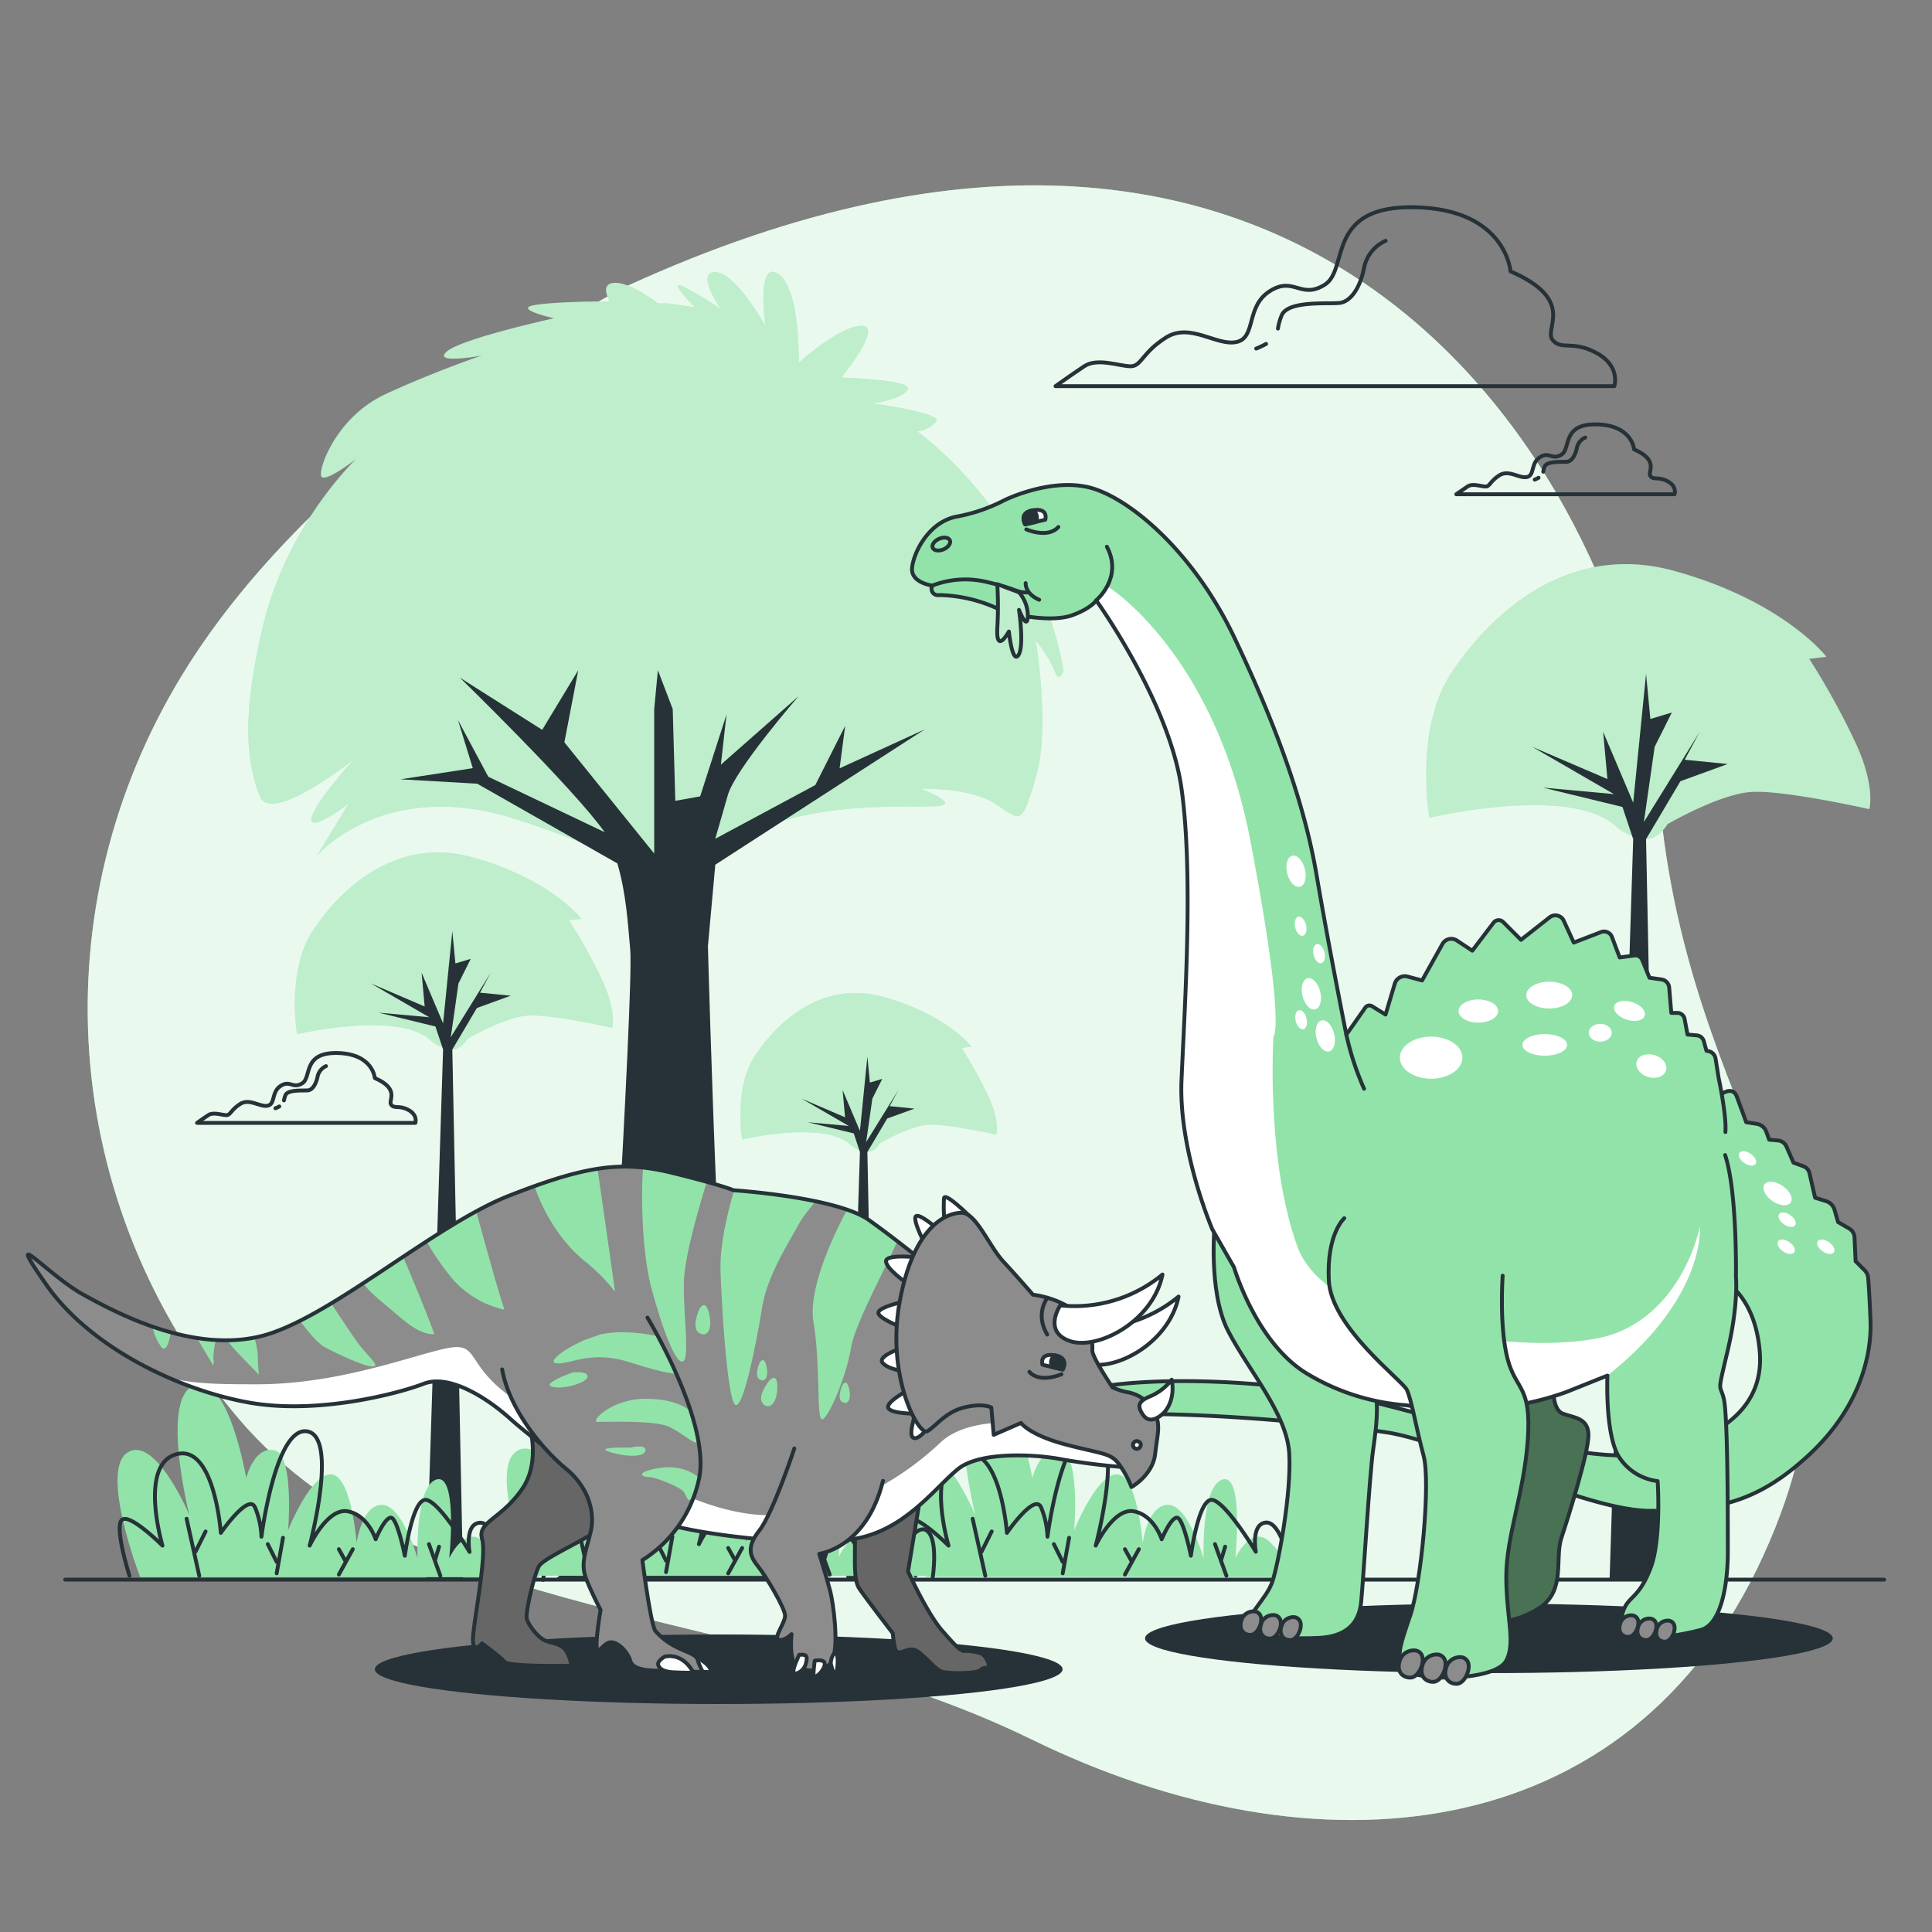 <svg xmlns="http://www.w3.org/2000/svg" xmlns:xlink="http://www.w3.org/1999/xlink" viewBox="0 0 500 500"><rect x="0" y="0" width="500" height="500" fill="#808080" stroke="none"/><defs><clipPath id="freepik--clip-path--inject-3"><path d="M402,358.85s-.35,5.94,2.45,7,6.64,1.05,6.64,5.59-5.25,21.32-7,26.56,1.05,13.29-5.25,17.83-15.72,5.24-18.87,2.1,4.2-7.34,4.89-11.89,6.3-23.76,6.3-26.21-6.3-3.49-14-11.53-8-12.59-8-12.59Z" style="fill:#92E3A9;stroke:#263238;stroke-linecap:round;stroke-linejoin:round"></path></clipPath><clipPath id="freepik--clip-path-2--inject-3"><path d="M446.46,298.93c3.15,9.46,2.8,31.51,2.8,31.51s.7,7-2.1,18.91-2.1,8.4-1.05,12.6,1.05,30.81,1.05,39.56-1.75,18.91-7,20.31-14,2.8-17.51,1.4-3.5-4.55-2.1-7.35,3.85-2.8,6.65-10.15S429,383.31,429,383.31a13.85,13.85,0,0,1-9.8-5.95C415.3,371.75,416,356,416,356l-10.5,4.2c-21,7.7-41.32,3.5-41.32,3.5a58,58,0,0,1-26.25-8.4C325,347.25,319.37,328,319.37,328l-5.6-9.8s-8.75-20.31-8-38.51,3.15-53.22,0-75.63-22.06-48.66-22.06-48.66-1.4,2.1-6.3,3.85-14.71.35-20-2.1A38,38,0,0,0,243.05,154a1.65,1.65,0,0,1-1.75-2.45s-5.61-.7-5.26-4.56,4.21-11.9,11.56-13.3a43.34,43.34,0,0,0,12.25-4.2s11.2-5.6,21.36-3.5,27.31,16.1,38.16,38.86,18.21,43.06,21.36,61.62,7.7,41.31,7.7,41.31l4.9-7a1.3,1.3,0,0,1,1.75-.37l3.5,2.16,2.39-8a2.7,2.7,0,0,1,3.32-1.83l3.75,1,5.27-9.44a2.61,2.61,0,0,1,3.72-.9l4,2.64,5.52-7.27a1.64,1.64,0,0,1,2.46-.16l4.62,4.62,7.42-5.83a2.39,2.39,0,0,1,3.65.89l2.59,5.65,7.06-2.72a2.18,2.18,0,0,1,2.82,1.26l2,5.31,3.82-.51a1.86,1.86,0,0,1,2,1.14l1.9,4.62,3.09.44a2.3,2.3,0,0,1,2,2.08l.55,6.58h1.59a1.88,1.88,0,0,1,1.84,1.53l.77,4.07,2.42.22a2.05,2.05,0,0,1,1.8,1.51l.68,2.47.43.08a2.33,2.33,0,0,1,1.93,1.95l.79,5s2.1,9.8,1.75,14" style="fill:#92E3A9;stroke:#263238;stroke-linecap:round;stroke-linejoin:round"></path></clipPath><clipPath id="freepik--clip-path-3--inject-3"><path d="M258.1,151.19a97,97,0,0,1,0,11.37c-.35,7,3,.88,3,.88s.87,8.4,2.45,6.13.17-11.73.17-11.73,2.1,5.43,2.28,1.75a9.41,9.41,0,0,0-2.28-6.3Z" style="fill:#92E3A9;stroke:#263238;stroke-linecap:round;stroke-linejoin:round"></path></clipPath><clipPath id="freepik--clip-path-4--inject-3"><path d="M292.46,379.81a169.29,169.29,0,0,1-17.5-2.1c-7-1.4-21.36-2.1-27,2.45s-12.61,14.35-24.16,17.51-38.86,0-49.71-2.81-35.37-21.7-42-27.65-16.1-11.56-22.4-9.11S82.4,366.16,64.54,363s-41-14-52.51-30.46,0-2.8,9.45,2.46,28.36,15.05,45.86,10.85,44.82-28.71,64.42-36.41,29.06-9.11,42-5.95,16.1,4.55,16.1,4.55,26.61,1.75,35,7.7,18.91,14.7,18.91,14.7,2.1,9.46,16.45,21,14.36,12.6,21,16.11S292.09,374.77,292.46,379.81Z" style="fill:#8c8c8c;stroke:#263238;stroke-linecap:round;stroke-linejoin:round"></path></clipPath><clipPath id="freepik--clip-path-5--inject-3"><path d="M167.56,341s16.28,26.79,13.39,41.49a32.84,32.84,0,0,1-14.7,21.27s2.17,17,3.41,18.38c4.87,5.44,10.12,5.05,10.9,7.41a14.41,14.41,0,0,0,1.36,3.2s-6.48-.37-11.21-.37-7.09-.78-7.61-2.62-2.63-4.47-4.73-4.73-3.68,3.68-3.94,1.31,1-9.71,1-9.71-2.1-3.94-3.67-7.88-.27-6.83,1.05-12.08-.53-11.81-6.31-16.54-14.7-15.23-16.54-25.73" style="fill:#8c8c8c;stroke:#263238;stroke-linecap:round;stroke-linejoin:round"></path></clipPath></defs><g id="freepik--background-simple--inject-3"><path d="M162.3,74s-75.76,38.6-113.55,98.09-34.81,136,11.12,192.79,133.69,49.34,207.18,85.31,154.57,28.58,189.32-47.66-17.65-104.71-26.66-192.93S341.18-7.77,162.3,74Z" style="fill:#92E3A9"></path><path d="M162.3,74s-75.76,38.6-113.55,98.09-34.81,136,11.12,192.79,133.69,49.34,207.18,85.31,154.57,28.58,189.32-47.66-17.65-104.71-26.66-192.93S341.18-7.77,162.3,74Z" style="fill:#fff;opacity:0.8"></path></g><g id="freepik--Clouds--inject-3"><path d="M413.21,91.37c-6.29-3.43-9.14-.57-11.43-3.43s6.29-10.29-10.86-17.72c0,0-1.14-16-24.58-16.58s-17.15,16-23.44,20-8-2.29-14.29,1.71-3.43,12-8.58,13.15-12-5.14-18.29-1.14-6.29,7.43-9.15,7.43-8.57-2.29-12,0-7.43,5.15-7.43,5.15H417.79S419.5,94.8,413.21,91.37Z" style="fill:none;stroke:#263238;stroke-linecap:round;stroke-linejoin:round"></path><path d="M327.66,89a21,21,0,0,1-2.56,1.21" style="fill:none;stroke:#263238;stroke-linecap:round;stroke-linejoin:round"></path><path d="M358.6,62.32a9.76,9.76,0,0,0-5.59,7c-1,5.23-3.48,8.72-6.28,9.07s-13.25-.7-15,3.14a15.09,15.09,0,0,0-1,3.5" style="fill:none;stroke:#263238;stroke-linecap:round;stroke-linejoin:round"></path><path d="M431.61,124.57c-2.46-1.34-3.58-.23-4.47-1.34s2.46-4-4.24-6.93c0,0-.45-6.25-9.61-6.47s-6.7,6.25-9.16,7.81-3.12-.89-5.58.67-1.34,4.69-3.35,5.14-4.69-2-7.15-.45-2.45,2.91-3.57,2.91-3.35-.9-4.69,0-2.91,2-2.91,2h56.51S434.06,125.91,431.61,124.57Z" style="fill:none;stroke:#263238;stroke-linecap:round;stroke-linejoin:round"></path><path d="M398.18,123.65a8,8,0,0,1-1,.47" style="fill:none;stroke:#263238;stroke-linecap:round;stroke-linejoin:round"></path><path d="M410.27,113.22a3.79,3.79,0,0,0-2.18,2.72c-.41,2-1.37,3.41-2.46,3.55s-5.18-.28-5.86,1.22a6.11,6.11,0,0,0-.38,1.37" style="fill:none;stroke:#263238;stroke-linecap:round;stroke-linejoin:round"></path><path d="M105.71,287.26c-2.46-1.34-3.57-.22-4.47-1.34s2.46-4-4.24-6.92c0,0-.45-6.25-9.6-6.48s-6.7,6.26-9.16,7.82-3.13-.89-5.59.67-1.34,4.69-3.35,5.14-4.69-2-7.14-.45-2.46,2.9-3.58,2.9-3.35-.89-4.69,0-2.9,2-2.9,2H107.5S108.17,288.6,105.71,287.26Z" style="fill:none;stroke:#263238;stroke-linecap:round;stroke-linejoin:round"></path><path d="M72.28,286.35a7.8,7.8,0,0,1-1,.47" style="fill:none;stroke:#263238;stroke-linecap:round;stroke-linejoin:round"></path><path d="M84.37,275.91a3.81,3.81,0,0,0-2.18,2.73c-.41,2-1.36,3.41-2.45,3.54s-5.18-.27-5.86,1.23a6.2,6.2,0,0,0-.39,1.37" style="fill:none;stroke:#263238;stroke-linecap:round;stroke-linejoin:round"></path></g><g id="freepik--Trees--inject-3"><path d="M227.69,295.89s7.7-4.49,12.51-4.81,17.64,2.56,17.64,2.56,1-3.2-1.92-9.62a110.68,110.68,0,0,0-7.06-12.83l2.57-.32S245,262.53,228.65,258s-27.91,7.06-33.36,15.4-3.21,21.5-3.21,21.5,21.81-5.14,28.23,1.6a8.86,8.86,0,0,0,4.17,1.61C226.4,298.14,227.69,295.89,227.69,295.89Z" style="fill:#92E3A9"></path><path d="M227.69,295.89s7.7-4.49,12.51-4.81,17.64,2.56,17.64,2.56,1-3.2-1.92-9.62a110.68,110.68,0,0,0-7.06-12.83l2.57-.32S245,262.53,228.65,258s-27.91,7.06-33.36,15.4-3.21,21.5-3.21,21.5,21.81-5.14,28.23,1.6a8.86,8.86,0,0,0,4.17,1.61C226.4,298.14,227.69,295.89,227.69,295.89Z" style="fill:#fff;opacity:0.4"></path><polygon points="207.48 284.34 219.67 291.4 209.08 290.44 220.95 293.32 222.55 298.14 219.03 408.81 226.72 408.81 224.48 298.14 229.61 289.47 236.67 286.91 230.25 286.27 232.5 282.1 224.16 295.57 225.76 284.34 228.33 279.21 225.12 280.17 224.48 273.43 222.55 292.68 218.06 282.1 218.7 289.15 207.48 284.34" style="fill:#263238"></polygon><path d="M431.55,213.28s13.34-7.77,21.67-8.33,30.55,4.45,30.55,4.45,1.67-5.56-3.33-16.67a192.19,192.19,0,0,0-12.22-22.22l4.44-.55s-11.11-14.44-39.44-22.22S384.89,160,375.45,174.4s-5.55,37.22-5.55,37.22,37.77-8.89,48.88,2.78c0,0,3.89,2.77,7.22,2.77S431.55,213.28,431.55,213.28Z" style="fill:#92E3A9"></path><path d="M431.55,213.28s13.34-7.77,21.67-8.33,30.55,4.45,30.55,4.45,1.67-5.56-3.33-16.67a192.19,192.19,0,0,0-12.22-22.22l4.44-.55s-11.11-14.44-39.44-22.22S384.89,160,375.45,174.4s-5.55,37.22-5.55,37.22,37.77-8.89,48.88,2.78c0,0,3.89,2.77,7.22,2.77S431.55,213.28,431.55,213.28Z" style="fill:#fff;opacity:0.4"></path><polygon points="396.56 193.29 417.67 205.51 399.34 203.84 419.89 208.84 422.67 217.17 416.56 408.81 429.89 408.81 426 217.17 434.89 202.18 447.11 197.73 436 196.62 439.89 189.4 425.44 212.73 428.22 193.29 432.67 184.4 427.11 186.07 426 174.4 422.67 207.73 414.89 189.4 416 201.62 396.56 193.29" style="fill:#263238"></polygon><path d="M121,268.83s9.54-5.57,15.51-6S158.42,266,158.42,266s1.19-4-2.39-11.93a137.47,137.47,0,0,0-8.75-15.9l3.19-.4s-8-10.34-28.24-15.91S87.63,230.65,80.87,241s-4,26.65-4,26.65,27.05-6.37,35,2c0,0,2.78,2,5.17,2S121,268.83,121,268.83Z" style="fill:#92E3A9"></path><path d="M121,268.83s9.54-5.57,15.51-6S158.42,266,158.42,266s1.19-4-2.39-11.93a137.47,137.47,0,0,0-8.75-15.9l3.19-.4s-8-10.34-28.24-15.91S87.63,230.65,80.87,241s-4,26.65-4,26.65,27.05-6.37,35,2c0,0,2.78,2,5.17,2S121,268.83,121,268.83Z" style="fill:#fff;opacity:0.4"></path><polygon points="95.98 254.51 111.09 263.26 97.97 262.07 112.69 265.65 114.67 271.61 110.3 408.81 119.84 408.81 117.06 271.61 123.42 260.87 132.17 257.69 124.22 256.9 127 251.73 116.66 268.43 118.65 254.51 121.83 248.15 117.86 249.34 117.06 240.99 114.67 264.85 109.11 251.73 109.9 260.48 95.98 254.51" style="fill:#263238"></polygon><path d="M173.14,78.53l6.71,1s-7.67-7.67-2.87-5.27A89.14,89.14,0,0,1,186.56,80s-6.71-9.58-1.44-9.58,12.95,13.9,12.95,13.9-2.4-17.26,3.35-13.43,5.28,23,5.28,23,10.54-9.58,16.29-9.58-5.27,13.42-5.27,13.42,17.74.48,17.26,2.87-9.11,3.84-9.11,3.84,18.69,2.4,16.3,4.79a7.43,7.43,0,0,1-4.8,2.4s30.68,21.57,37.87,61.84c0,0-.95,3.83-2.39,0a29.91,29.91,0,0,0-4.8-7.67s3.84,22.53,0,35.47-3.83,11-10.54,6.71-19.18-3.83-19.18-3.83,9.11,3.35,5.28,4.31-23.49-1.44-42.19,4.32a85.92,85.92,0,0,0-31.16,17.73s-3.83-8.15-37.39-18.69-50.81,9.58-50.81,9.58L90.21,208s-10.07,7.67-9.59,3.84,11-15.34,11-15.34S70.08,213.71,67.2,206s-5.27-18.69,1-44.58,24-42.66,24-42.66-8.63,6.71-9.11,4.31S87.33,107.78,99.8,102,124.72,92,124.72,92s-12.94,2.39-9.1-1,27.8-8.63,27.8-8.63S132.87,80,138.15,79s19.65-1,19.65-1-2.88-4.79,1.44-4.79,11,5.27,11,5.27Z" style="fill:#92E3A9"></path><path d="M173.14,78.53l6.71,1s-7.67-7.67-2.87-5.27A89.14,89.14,0,0,1,186.56,80s-6.71-9.58-1.44-9.58,12.95,13.9,12.95,13.9-2.4-17.26,3.35-13.43,5.28,23,5.28,23,10.54-9.58,16.29-9.58-5.27,13.42-5.27,13.42,17.74.48,17.26,2.87-9.11,3.84-9.11,3.84,18.69,2.4,16.3,4.79a7.43,7.43,0,0,1-4.8,2.4s30.68,21.57,37.87,61.84c0,0-.95,3.83-2.39,0a29.91,29.91,0,0,0-4.8-7.67s3.84,22.53,0,35.47-3.83,11-10.54,6.71-19.18-3.83-19.18-3.83,9.11,3.35,5.28,4.31-23.49-1.44-42.19,4.32a85.92,85.92,0,0,0-31.16,17.73s-3.83-8.15-37.39-18.69-50.81,9.58-50.81,9.58L90.21,208s-10.07,7.67-9.59,3.84,11-15.34,11-15.34S70.08,213.71,67.2,206s-5.27-18.69,1-44.58,24-42.66,24-42.66-8.63,6.71-9.11,4.31S87.33,107.78,99.8,102,124.72,92,124.72,92s-12.94,2.39-9.1-1,27.8-8.63,27.8-8.63S132.87,80,138.15,79s19.65-1,19.65-1-2.88-4.79,1.44-4.79,11,5.27,11,5.27Z" style="fill:#fff;opacity:0.4"></path><path d="M183.21,244.87l1.91-21.09,54.17-35-22,10.06,1.44-11L211,203.17l-25.89,13.9s1.34-4.62,3.26-11.33,18.32-25.58,18.32-25.58L186.56,197.9l1.46-13L181.2,206.1l-6.43,1.15-.67-23.74-3.84-10.06-.95,10.06V220.9l-23.25-28.79,3.59-18.66-9.33,15.43L119,175.37s29.34,28.54,37.49,40l-30.12-14.35-7.85-14.68,3.84,12.46-18.7,2.88,19.84,1.14,36.27,20.63c2.3,7.79,2.73,15.64,3.33,22.33,1,10.55-7.45,146.69-7.45,146.69s-1.44,7.67-12,16.29h57s-4.32-8.15-9.11-19.17S183.21,244.87,183.21,244.87Z" style="fill:#263238"></path></g><g id="freepik--Plants--inject-3"><path d="M139.42,408.17a22.64,22.64,0,0,0-1.81-8.86c-2.63-6.9-7.23,6.89-7.23,6.89s0-1.64-4.92-6.89-9.2,3.94-9.2,3.94,2.3-22-3.28-20.36-4.93,20.36-4.93,20.36-3.94-13.8-9.19-13.8-6.57,9.86-6.57,9.86S91,381.9,85.72,381.57,74.56,396,74.56,396s1.64-19.7-3.61-20.69-7.23,7.23-7.23,7.23-4.6-27.26-13.46-24S49,392.08,49,392.08s-8.87-21-16.1-16.09c-6.56,4.48,1.79,27.95,3.37,32.18Z" style="fill:#92E3A9"></path><path d="M33.51,407.83s-3.94-12.48-2-14.45S42.05,400,42.05,400s-6.24-21,3.61-23.65,11.49,20.36,11.49,20.36,7.23-10.5,8.87-6.56a21.85,21.85,0,0,1,1.64,7.55s3.61-28.57,11.82-27.26.66,29.56.66,29.56,4.6-9.85,9.85-8.87,7.23,7.23,7.23,7.23,2.29-5.59,3.94-5.59,3.61,9.85,3.61,9.85,2-15.1,5.58-14.44,11.17,13.46,11.17,13.46-1.32-7.22,2.62-7.55,6.24,11.16,6.24,11.16,5.26-10.83,8.54-8.86,1.64,12.47,1.64,12.47" style="fill:none;stroke:#263238;stroke-linecap:round;stroke-linejoin:round"></path><line x1="51.57" y1="407.83" x2="48.29" y2="393.05" style="fill:none;stroke:#263238;stroke-linecap:round;stroke-linejoin:round"></line><line x1="71.6" y1="407.17" x2="73.24" y2="397.98" style="fill:none;stroke:#263238;stroke-linecap:round;stroke-linejoin:round"></line><line x1="113.96" y1="407.83" x2="111.01" y2="399.62" style="fill:none;stroke:#263238;stroke-linecap:round;stroke-linejoin:round"></line><line x1="87.69" y1="407.5" x2="91.31" y2="400.93" style="fill:none;stroke:#263238;stroke-linecap:round;stroke-linejoin:round"></line><line x1="50.59" y1="401.59" x2="53.21" y2="396.34" style="fill:none;stroke:#263238;stroke-linecap:round;stroke-linejoin:round"></line><line x1="71.6" y1="404.22" x2="69.3" y2="399.62" style="fill:none;stroke:#263238;stroke-linecap:round;stroke-linejoin:round"></line><line x1="89.34" y1="403.89" x2="87.69" y2="400.93" style="fill:none;stroke:#263238;stroke-linecap:round;stroke-linejoin:round"></line><line x1="112.65" y1="403.56" x2="113.63" y2="400.28" style="fill:none;stroke:#263238;stroke-linecap:round;stroke-linejoin:round"></line><path d="M342.85,408.17a22.64,22.64,0,0,0-1.81-8.86c-2.63-6.9-7.23,6.89-7.23,6.89s0-1.64-4.92-6.89-9.2,3.94-9.2,3.94,2.3-22-3.28-20.36-4.93,20.36-4.93,20.36-3.94-13.8-9.19-13.8-6.57,9.86-6.57,9.86-1.31-17.41-6.56-17.74S278,396,278,396s1.64-19.7-3.61-20.69-7.23,7.23-7.23,7.23-4.59-27.26-13.46-24-1.31,33.49-1.31,33.49-8.87-21-16.09-16.09c-6.57,4.48,1.79,27.95,3.36,32.18Z" style="fill:#92E3A9"></path><path d="M236.94,407.83s-3.94-12.48-2-14.45S245.48,400,245.48,400s-6.24-21,3.61-23.65,11.5,20.36,11.5,20.36,7.22-10.5,8.86-6.56a21.85,21.85,0,0,1,1.64,7.55s3.62-28.57,11.83-27.26.65,29.56.65,29.56,4.6-9.85,9.85-8.87,7.23,7.23,7.23,7.23,2.3-5.59,3.94-5.59,3.61,9.85,3.61,9.85,2-15.1,5.58-14.44S325,401.59,325,401.59s-1.32-7.22,2.62-7.55,6.24,11.16,6.24,11.16,5.26-10.83,8.54-8.86S344,408.81,344,408.81" style="fill:none;stroke:#263238;stroke-linecap:round;stroke-linejoin:round"></path><line x1="255" y1="407.83" x2="251.72" y2="393.05" style="fill:none;stroke:#263238;stroke-linecap:round;stroke-linejoin:round"></line><line x1="275.03" y1="407.17" x2="276.68" y2="397.98" style="fill:none;stroke:#263238;stroke-linecap:round;stroke-linejoin:round"></line><line x1="317.4" y1="407.83" x2="314.44" y2="399.62" style="fill:none;stroke:#263238;stroke-linecap:round;stroke-linejoin:round"></line><line x1="291.13" y1="407.5" x2="294.74" y2="400.93" style="fill:none;stroke:#263238;stroke-linecap:round;stroke-linejoin:round"></line><line x1="254.02" y1="401.59" x2="256.65" y2="396.34" style="fill:none;stroke:#263238;stroke-linecap:round;stroke-linejoin:round"></line><line x1="275.03" y1="404.22" x2="272.74" y2="399.62" style="fill:none;stroke:#263238;stroke-linecap:round;stroke-linejoin:round"></line><line x1="292.77" y1="403.89" x2="291.13" y2="400.93" style="fill:none;stroke:#263238;stroke-linecap:round;stroke-linejoin:round"></line><line x1="316.08" y1="403.56" x2="317.07" y2="400.28" style="fill:none;stroke:#263238;stroke-linecap:round;stroke-linejoin:round"></line><path d="M240.18,407.86a22.48,22.48,0,0,0-1.81-8.86c-2.62-6.9-7.22,6.89-7.22,6.89s0-1.64-4.93-6.89-9.19,3.94-9.19,3.94,2.3-22-3.28-20.36-4.93,20.36-4.93,20.36-3.94-13.79-9.19-13.79-6.57,9.85-6.57,9.85-1.32-17.41-6.57-17.73-11.16,14.44-11.16,14.44S177,376,171.71,375s-7.22,7.22-7.22,7.22-4.6-27.25-13.46-24-1.32,33.49-1.32,33.49-8.86-21-16.09-16.09c-6.56,4.48,1.79,27.95,3.37,32.18Z" style="fill:#92E3A9"></path><path d="M134.28,407.52s-3.94-12.48-2-14.45,10.51,6.57,10.51,6.57-6.24-21,3.61-23.64,11.49,20.36,11.49,20.36,7.23-10.51,8.87-6.57a21.85,21.85,0,0,1,1.64,7.55s3.61-28.57,11.82-27.25.66,29.55.66,29.55,4.6-9.85,9.85-8.87S198,398,198,398s2.3-5.58,3.94-5.58,3.62,9.85,3.62,9.85,2-15.11,5.58-14.45,11.16,13.46,11.16,13.46-1.31-7.22,2.63-7.55,6.24,11.16,6.24,11.16,5.25-10.83,8.54-8.86,1.64,12.48,1.64,12.48" style="fill:none;stroke:#263238;stroke-linecap:round;stroke-linejoin:round"></path><line x1="152.34" y1="407.52" x2="149.06" y2="392.74" style="fill:none;stroke:#263238;stroke-linecap:round;stroke-linejoin:round"></line><line x1="172.37" y1="406.86" x2="174.01" y2="397.67" style="fill:none;stroke:#263238;stroke-linecap:round;stroke-linejoin:round"></line><line x1="214.73" y1="407.52" x2="211.78" y2="399.31" style="fill:none;stroke:#263238;stroke-linecap:round;stroke-linejoin:round"></line><line x1="188.46" y1="407.19" x2="192.07" y2="400.62" style="fill:none;stroke:#263238;stroke-linecap:round;stroke-linejoin:round"></line><line x1="151.35" y1="401.28" x2="153.98" y2="396.03" style="fill:none;stroke:#263238;stroke-linecap:round;stroke-linejoin:round"></line><line x1="172.37" y1="403.91" x2="170.07" y2="399.31" style="fill:none;stroke:#263238;stroke-linecap:round;stroke-linejoin:round"></line><line x1="190.1" y1="403.58" x2="188.46" y2="400.62" style="fill:none;stroke:#263238;stroke-linecap:round;stroke-linejoin:round"></line><line x1="213.42" y1="403.25" x2="214.4" y2="399.97" style="fill:none;stroke:#263238;stroke-linecap:round;stroke-linejoin:round"></line><line x1="16.87" y1="408.81" x2="487.63" y2="408.81" style="fill:none;stroke:#263238;stroke-linecap:round;stroke-linejoin:round"></line></g><g id="freepik--Dinosaur-2--inject-3"><ellipse cx="385.33" cy="424" rx="89" ry="9" style="fill:#263238"></ellipse><path d="M443.88,330.19s10.14,3.15,11.54,19.57S441.79,373.88,425,376.33s-50.33-9.09-72-14-53.47-6.64-72-2.8-35.3,15.38-35.3,18.17,10.49-7,30.41-10.48,66.76,1.05,82.83,3.49S410,391,427.11,391s27.61-2.1,40.89-14.33,16.43-25.87,16.08-34.95c-.23-6-.47-9.41-.6-11a3.18,3.18,0,0,0-.94-2l-2.31-2.31-.28-6.19a2.75,2.75,0,0,0-1.37-2.26l-2.89-1.69-.91-3.16a3.3,3.3,0,0,0-2.21-2.26l-2.82-.87-1.45-6.34a2.52,2.52,0,0,0-1.6-1.82l-2.55-.93-1.82-4.16a2.64,2.64,0,0,0-2.17-1.57l-2.3-.21-.76-2.1a3.13,3.13,0,0,0-2.47-2l-2.71-.42s-1.4-3.85-2.44-6.64-3.85-.7-3.85-.7-8.39,0-14,2.1" style="fill:#92E3A9;stroke:#263238;stroke-linecap:round;stroke-linejoin:round"></path><path d="M402,358.85s-.35,5.94,2.45,7,6.64,1.05,6.64,5.59-5.25,21.32-7,26.56,1.05,13.29-5.25,17.83-15.72,5.24-18.87,2.1,4.2-7.34,4.89-11.89,6.3-23.76,6.3-26.21-6.3-3.49-14-11.53-8-12.59-8-12.59Z" style="fill:#92E3A9"></path><g style="clip-path:url(#freepik--clip-path--inject-3)"><path d="M402,358.85s-.35,5.94,2.45,7,6.64,1.05,6.64,5.59-5.25,21.32-7,26.56,1.05,13.29-5.25,17.83-15.72,5.24-18.87,2.1,4.2-7.34,4.89-11.89,6.3-23.76,6.3-26.21-6.3-3.49-14-11.53-8-12.59-8-12.59Z" style="opacity:0.5"></path></g><path d="M402,358.85s-.35,5.94,2.45,7,6.64,1.05,6.64,5.59-5.25,21.32-7,26.56,1.05,13.29-5.25,17.83-15.72,5.24-18.87,2.1,4.2-7.34,4.89-11.89,6.3-23.76,6.3-26.21-6.3-3.49-14-11.53-8-12.59-8-12.59Z" style="fill:none;stroke:#263238;stroke-linecap:round;stroke-linejoin:round"></path><path d="M314.41,316.18s-1.87,18,3.41,28.24,15.21,21.42,15.83,31.66-2.8,28.56-4.35,33.21-7.14,9-6.2,11.79,12.41,3.11,18.31,2.8,10.24-2.8,10.86-9.31,2.17-32.9,3.1-39.42,2.18-15.83-1.55-19.86-23-19.56-25.14-24.21-1.24-2.17-3.41-6.52S318.13,314,316.89,314,314.41,316.18,314.41,316.18Z" style="fill:#92E3A9;stroke:#263238;stroke-linecap:round;stroke-linejoin:round"></path><path d="M446.46,298.93c3.15,9.46,2.8,31.51,2.8,31.51s.7,7-2.1,18.91-2.1,8.4-1.05,12.6,1.05,30.81,1.05,39.56-1.75,18.91-7,20.31-14,2.8-17.51,1.4-3.5-4.55-2.1-7.35,3.85-2.8,6.65-10.15S429,383.31,429,383.31a13.85,13.85,0,0,1-9.8-5.95C415.3,371.75,416,356,416,356l-10.5,4.2c-21,7.7-41.32,3.5-41.32,3.5a58,58,0,0,1-26.25-8.4C325,347.25,319.37,328,319.37,328l-5.6-9.8s-8.75-20.31-8-38.51,3.15-53.22,0-75.63-22.06-48.66-22.06-48.66-1.4,2.1-6.3,3.85-14.71.35-20-2.1A38,38,0,0,0,243.05,154a1.65,1.65,0,0,1-1.75-2.45s-5.61-.7-5.26-4.56,4.21-11.9,11.56-13.3a43.34,43.34,0,0,0,12.25-4.2s11.2-5.6,21.36-3.5,27.31,16.1,38.16,38.86,18.21,43.06,21.36,61.62,7.7,41.31,7.7,41.31l4.9-7a1.3,1.3,0,0,1,1.75-.37l3.5,2.16,2.39-8a2.7,2.7,0,0,1,3.32-1.83l3.75,1,5.27-9.44a2.61,2.61,0,0,1,3.72-.9l4,2.64,5.52-7.27a1.64,1.64,0,0,1,2.46-.16l4.62,4.62,7.42-5.83a2.39,2.39,0,0,1,3.65.89l2.59,5.65,7.06-2.72a2.18,2.18,0,0,1,2.82,1.26l2,5.31,3.82-.51a1.86,1.86,0,0,1,2,1.14l1.9,4.62,3.09.44a2.3,2.3,0,0,1,2,2.08l.55,6.58h1.59a1.88,1.88,0,0,1,1.84,1.53l.77,4.07,2.42.22a2.05,2.05,0,0,1,1.8,1.51l.68,2.47.43.08a2.33,2.33,0,0,1,1.93,1.95l.79,5s2.1,9.8,1.75,14" style="fill:#92E3A9"></path><g style="clip-path:url(#freepik--clip-path-2--inject-3)"><path d="M418.44,344.92c-17.51,6.94-74.34.33-82.6-22.14s-6.28-54.51-6.28-54.51,3.31-2-5.94-50.55S287,152,287,152l-4.63,4.63v.08a6.61,6.61,0,0,0,1.34-1.29s18.9,26.26,22.06,48.66.7,57.42,0,75.63,8,38.51,8,38.51l5.6,9.8s5.6,19.26,18.56,27.31a58,58,0,0,0,26.25,8.4s20.31,4.2,41.32-3.5L416,356c25.64-20.3,23.91-38.5,23.91-38.5S436,338,418.44,344.92Z" style="fill:#fff"></path></g><path d="M446.46,298.93c3.15,9.46,2.8,31.51,2.8,31.51s.7,7-2.1,18.91-2.1,8.4-1.05,12.6,1.05,30.81,1.05,39.56-1.75,18.91-7,20.31-14,2.8-17.51,1.4-3.5-4.55-2.1-7.35,3.85-2.8,6.65-10.15S429,383.31,429,383.31a13.85,13.85,0,0,1-9.8-5.95C415.3,371.75,416,356,416,356l-10.5,4.2c-21,7.7-41.32,3.5-41.32,3.5a58,58,0,0,1-26.25-8.4C325,347.25,319.37,328,319.37,328l-5.6-9.8s-8.75-20.31-8-38.51,3.15-53.22,0-75.63-22.06-48.66-22.06-48.66-1.4,2.1-6.3,3.85-14.71.35-20-2.1A38,38,0,0,0,243.05,154a1.65,1.65,0,0,1-1.75-2.45s-5.61-.7-5.26-4.56,4.21-11.9,11.56-13.3a43.34,43.34,0,0,0,12.25-4.2s11.2-5.6,21.36-3.5,27.31,16.1,38.16,38.86,18.21,43.06,21.36,61.62,7.7,41.31,7.7,41.31l4.9-7a1.3,1.3,0,0,1,1.75-.37l3.5,2.16,2.39-8a2.7,2.7,0,0,1,3.32-1.83l3.75,1,5.27-9.44a2.61,2.61,0,0,1,3.72-.9l4,2.64,5.52-7.27a1.64,1.64,0,0,1,2.46-.16l4.62,4.62,7.42-5.83a2.39,2.39,0,0,1,3.65.89l2.59,5.65,7.06-2.72a2.18,2.18,0,0,1,2.82,1.26l2,5.31,3.82-.51a1.86,1.86,0,0,1,2,1.14l1.9,4.62,3.09.44a2.3,2.3,0,0,1,2,2.08l.55,6.58h1.59a1.88,1.88,0,0,1,1.84,1.53l.77,4.07,2.42.22a2.05,2.05,0,0,1,1.8,1.51l.68,2.47.43.08a2.33,2.33,0,0,1,1.93,1.95l.79,5s2.1,9.8,1.75,14" style="fill:none;stroke:#263238;stroke-linecap:round;stroke-linejoin:round"></path><path d="M422.58,418.07a3,3,0,0,0-3.09,1.62c-1.07,2.45.22,4,2,3.93s3.24-3.5,2.14-4.89A1.8,1.8,0,0,0,422.58,418.07Z" style="fill:#8c8c8c;stroke:#263238;stroke-linecap:round;stroke-linejoin:round"></path><path d="M427.24,418.9a3,3,0,0,0-3.09,1.62c-1.07,2.45.22,4,2,3.93s3.24-3.5,2.15-4.89A1.75,1.75,0,0,0,427.24,418.9Z" style="fill:#8c8c8c;stroke:#263238;stroke-linecap:round;stroke-linejoin:round"></path><path d="M432,419.44a2.93,2.93,0,0,0-3,1.58c-1,2.39.21,3.87,1.93,3.84s3.16-3.42,2.09-4.78A1.74,1.74,0,0,0,432,419.44Z" style="fill:#8c8c8c;stroke:#263238;stroke-linecap:round;stroke-linejoin:round"></path><path d="M324.85,417.05a3.27,3.27,0,0,0-3.37,1.77c-1.16,2.67.24,4.32,2.17,4.29s3.53-3.82,2.34-5.34A1.92,1.92,0,0,0,324.85,417.05Z" style="fill:#8c8c8c;stroke:#263238;stroke-linecap:round;stroke-linejoin:round"></path><path d="M329.94,418a3.29,3.29,0,0,0-3.37,1.77c-1.17,2.68.24,4.33,2.16,4.29s3.54-3.82,2.34-5.34A1.89,1.89,0,0,0,329.94,418Z" style="fill:#8c8c8c;stroke:#263238;stroke-linecap:round;stroke-linejoin:round"></path><path d="M335.14,418.54a3.23,3.23,0,0,0-3.29,1.73c-1.14,2.61.23,4.22,2.11,4.19s3.45-3.73,2.29-5.21A2,2,0,0,0,335.14,418.54Z" style="fill:#8c8c8c;stroke:#263238;stroke-linecap:round;stroke-linejoin:round"></path><path d="M241.3,151.54a23.72,23.72,0,0,1,14.17-.9c8.08,1.88,7.27,2.69,10.5,2.69" style="fill:none;stroke:#263238;stroke-linecap:round;stroke-linejoin:round"></path><path d="M265.44,150.91s-.27,2.69,3.5,4.31" style="fill:none;stroke:#263238;stroke-linecap:round;stroke-linejoin:round"></path><path d="M283.66,155.39s7.1-5.83,2.79-13.91" style="fill:none;stroke:#263238;stroke-linecap:round;stroke-linejoin:round"></path><path d="M241.39,141.78c.33.75,1.59.92,2.82.38s1.95-1.58,1.62-2.33-1.59-.92-2.81-.38S241.06,141,241.39,141.78Z" style="fill:none;stroke:#263238;stroke-linecap:round;stroke-linejoin:round"></path><path d="M270.52,134.5s.92-3.08-3.07-2.46-2.15,3.68-2.15,3.68Z" style="fill:#fff;stroke:#263238;stroke-linecap:round;stroke-linejoin:round"></path><path d="M265.6,137s5.53,2.46,8.3-.61" style="fill:none;stroke:#263238;stroke-linecap:round;stroke-linejoin:round"></path><path d="M267.35,132.06a2.32,2.32,0,0,1,1,1.91,2.4,2.4,0,0,1-.27,1.11l-2.75.64S263.49,132.71,267.35,132.06Z" style="fill:#263238;stroke:#263238;stroke-linecap:round;stroke-linejoin:round"></path><path d="M388.89,330.15s-.93,13,1.24,21.41,6.21,6.83,5.28,20.8-5.59,25.14-5.59,35.69,2.49,17.07,0,21.72-18,5.28-23.89,3.42S362.2,426.36,365,418s5.28-34.45,3.42-41.28-3.11-14.58-4.35-17.07-19.55-16.14-20.17-28.24,4-16.14,4-16.14" style="fill:#92E3A9;stroke:#263238;stroke-linecap:round;stroke-linejoin:round"></path><path d="M366.4,427.16a3.81,3.81,0,0,0-3.91,2c-1.36,3.12.27,5,2.51,5s4.11-4.44,2.72-6.21A2.25,2.25,0,0,0,366.4,427.16Z" style="fill:#8c8c8c;stroke:#263238;stroke-linecap:round;stroke-linejoin:round"></path><path d="M372.31,428.21a3.83,3.83,0,0,0-3.92,2.05c-1.35,3.12.28,5,2.52,5s4.11-4.44,2.72-6.21A2.25,2.25,0,0,0,372.31,428.21Z" style="fill:#8c8c8c;stroke:#263238;stroke-linecap:round;stroke-linejoin:round"></path><path d="M378.35,428.9a3.72,3.72,0,0,0-3.82,2c-1.32,3,.27,4.9,2.45,4.87s4-4.33,2.66-6.06A2.21,2.21,0,0,0,378.35,428.9Z" style="fill:#8c8c8c;stroke:#263238;stroke-linecap:round;stroke-linejoin:round"></path><path d="M348.43,267.77a73.21,73.21,0,0,0,4.59,14" style="fill:none;stroke:#263238;stroke-linecap:round;stroke-linejoin:round"></path><ellipse cx="370.37" cy="273.72" rx="8.09" ry="5.45" style="fill:#fff"></ellipse><path d="M377.47,261.66c0,1.64,2.29,3,5.12,3s5.12-1.33,5.12-3-2.29-3-5.12-3S377.47,260,377.47,261.66Z" style="fill:#fff"></path><path d="M394,270.42c0,1.55,2.59,2.8,5.78,2.8s5.78-1.25,5.78-2.8-2.59-2.81-5.78-2.81S394,268.86,394,270.42Z" style="fill:#fff"></path><path d="M395,257.53c0,1.92,2.66,3.47,5.95,3.47s5.94-1.55,5.94-3.47-2.66-3.47-5.94-3.47S395,255.61,395,257.53Z" style="fill:#fff"></path><ellipse cx="414.14" cy="267.28" rx="2.97" ry="2.31" style="fill:#fff"></ellipse><path d="M423.59,274.64c-.51,1.56.77,3.38,2.85,4.05s4.18,0,4.69-1.6-.77-3.38-2.85-4S424.09,273.08,423.59,274.64Z" style="fill:#fff"></path><path d="M417.78,260.36c-.4,1.24,1,2.81,3.2,3.52s4.26.27,4.66-1-1-2.81-3.2-3.52S418.18,259.12,417.78,260.36Z" style="fill:#fff"></path><path d="M456.64,306.53c-.74,1.07.18,3,2.05,4.29s4,1.48,4.74.41-.18-3-2.05-4.29S457.38,305.46,456.64,306.53Z" style="fill:#fff"></path><path d="M460.41,314.22c-.45.66.11,1.83,1.27,2.63s2.45.91,2.9.25-.11-1.83-1.26-2.63S460.87,313.56,460.41,314.22Z" style="fill:#fff"></path><path d="M470.43,321.22c-.45.66.11,1.83,1.27,2.63s2.45.91,2.9.25-.11-1.83-1.26-2.63S470.89,320.56,470.43,321.22Z" style="fill:#fff"></path><path d="M460.19,321.22c-.45.66.11,1.83,1.26,2.63s2.46.91,2.91.25-.11-1.83-1.26-2.63S460.65,320.56,460.19,321.22Z" style="fill:#fff"></path><path d="M338.39,253.18c-1.26.32-1.85,2.36-1.3,4.58s2,3.76,3.28,3.45,1.85-2.36,1.3-4.58S339.66,252.87,338.39,253.18Z" style="fill:#fff"></path><path d="M342,264.09c-1.27.31-1.85,2.36-1.3,4.57s2,3.76,3.27,3.45,1.85-2.36,1.3-4.58S343.29,263.77,342,264.09Z" style="fill:#fff"></path><path d="M334.43,221.47c-1.27.31-1.85,2.36-1.3,4.57s2,3.76,3.28,3.45,1.84-2.36,1.29-4.58S335.69,221.16,334.43,221.47Z" style="fill:#fff"></path><path d="M336.13,261.45c-.78.19-1.13,1.44-.8,2.8s1.24,2.31,2,2.12,1.14-1.45.8-2.81S336.91,261.25,336.13,261.45Z" style="fill:#fff"></path><path d="M336,237.25c-.78.19-1.13,1.44-.8,2.8s1.24,2.31,2,2.12,1.14-1.45.8-2.81S336.73,237.05,336,237.25Z" style="fill:#fff"></path><path d="M340.77,244.35c-.78.19-1.13,1.45-.8,2.81s1.24,2.3,2,2.11,1.14-1.45.8-2.81S341.54,244.16,340.77,244.35Z" style="fill:#fff"></path><path d="M450.17,298.36c-.45.66.11,1.84,1.26,2.63s2.46.91,2.91.25-.11-1.83-1.26-2.63S450.63,297.7,450.17,298.36Z" style="fill:#fff"></path><path d="M258.1,151.19a97,97,0,0,1,0,11.37c-.35,7,3,.88,3,.88s.87,8.4,2.45,6.13.17-11.73.17-11.73,2.1,5.43,2.28,1.75a9.41,9.41,0,0,0-2.28-6.3Z" style="fill:#92E3A9"></path><g style="clip-path:url(#freepik--clip-path-3--inject-3)"><path d="M258.1,151.19a97,97,0,0,1,0,11.37c-.35,7,3,.88,3,.88s.87,8.4,2.45,6.13.17-11.73.17-11.73,2.1,5.43,2.28,1.75a9.41,9.41,0,0,0-2.28-6.3Z" style="fill:#fff;opacity:0.4"></path></g><path d="M258.1,151.19a97,97,0,0,1,0,11.37c-.35,7,3,.88,3,.88s.87,8.4,2.45,6.13.17-11.73.17-11.73,2.1,5.43,2.28,1.75a9.41,9.41,0,0,0-2.28-6.3Z" style="fill:none;stroke:#263238;stroke-linecap:round;stroke-linejoin:round"></path></g><g id="freepik--Dinosaur-1--inject-3"><ellipse cx="186" cy="432" rx="89" ry="9" style="fill:#263238"></ellipse><path d="M256.1,431.35s-.62-2.72-2.23-3.47a13.64,13.64,0,0,0-4.63-.62c-1.25-.57-2.27-1.68-5.27-5.09C240,417.71,235,406.68,235,406.68l3.42-20.74c-5.25-2.37-20.22,1.57-18.12,6.3s-.26,15.49,2.1,18.9,8.67,11.56,8.67,11.56a22.09,22.09,0,0,0,.52,3.67c.53,2.63,2.63.27,4.73.53s5.51,5.25,7.61,5.78a24.36,24.36,0,0,0,5.78.26s3.91,0,4.44-1.1C255.13,431.62,256.1,431.35,256.1,431.35Z" style="fill:#666;stroke:#263238;stroke-linecap:round;stroke-linejoin:round"></path><path d="M136.31,366.51s4.21,10.76-1.05,18.64-11.81,8.66-10.5,13.13-2.36,22.05-2.36,26,2.36,1.05,2.36,1.05,4.73,3.42,5.78,4.73,16,1.05,16,1.05h1.32a9.09,9.09,0,0,0-1.58-4.2c-1.31-1.58-3.41-1.58-5.25-2.36s-4.46-4.21-4.73-5.78,1.84-11,3.15-13.39,13.66-7.35,17.86-11.29,7.88-13.92,6.56-17.07S142.35,359.15,136.31,366.51Z" style="fill:#666;stroke:#263238;stroke-linecap:round;stroke-linejoin:round"></path><path d="M292.46,379.81a169.29,169.29,0,0,1-17.5-2.1c-7-1.4-21.36-2.1-27,2.45s-12.61,14.35-24.16,17.51-38.86,0-49.71-2.81-35.37-21.7-42-27.65-16.1-11.56-22.4-9.11S82.4,366.16,64.54,363s-41-14-52.51-30.46,0-2.8,9.45,2.46,28.36,15.05,45.86,10.85,44.82-28.71,64.42-36.41,29.06-9.11,42-5.95,16.1,4.55,16.1,4.55,26.61,1.75,35,7.7,18.91,14.7,18.91,14.7,2.1,9.46,16.45,21,14.36,12.6,21,16.11S292.09,374.77,292.46,379.81Z" style="fill:#8c8c8c"></path><g style="clip-path:url(#freepik--clip-path-4--inject-3)"><path d="M186.47,328.69c.26,9.19,1.83,34.4,3.94,34.93s5.51-17.07,6.82-25.21,6.57-16.28,9.46-21.53c1.43-2.61,3.32-4.51,4.31-6a176.11,176.11,0,0,0-21-2.82C189,311.36,186.25,321.17,186.47,328.69Z" style="fill:#92E3A9"></path><path d="M176.75,352.33c1.84-.79,0-12.61.26-21,.21-6.44,4.1-19.64,5.91-25.47-2.29-.64-5.27-1.42-9.14-2.36a55.6,55.6,0,0,0-7.33-1.31c-.48,4.56-.61,20.92,2.16,31.24C171.5,344.19,174.91,353.11,176.75,352.33Z" style="fill:#92E3A9"></path><path d="M151.28,326.33c8.4,6.83,8.14,10,7.62,6-.42-3.13-3.16-22.19-4.27-29.87a88.6,88.6,0,0,0-16.3,4.47C139.42,310.47,143.38,319.91,151.28,326.33Z" style="fill:#92E3A9"></path><path d="M104.33,325.26c-3.47,2.3-7,4.63-10.38,6.87,2.68,3.27,4.84,4.68,10.07,9.17,5.51,4.72,8.4,3.94,8.4,3.94S110.06,338.93,108,334Z" style="fill:#92E3A9"></path><path d="M278.56,370.81c-10.88-3.35-27.63-4.6-35.17,2.51s-23,18.92-44,18.84-41.85-16.46-60.29-26.37-14.65-17.17-20.93-17.17-27.63,9.63-51.5,9.63c-9.29,0-17.16,0-23.59-1.93A93.89,93.89,0,0,0,64.54,363c17.86,3.16,38.86-2.45,45.17-4.9s15.75,3.15,22.4,9.11,31.16,24.85,42,27.65,38.16,6,49.71,2.81,18.56-13,24.16-17.51,19.95-3.85,27-2.45a163.1,163.1,0,0,0,17,2.06C287.73,375.84,282.91,372.15,278.56,370.81Z" style="fill:#fff"></path><path d="M224.89,315.74a23.1,23.1,0,0,0-5.65-2.68c-3,5.58-10.19,20.19-8.72,29,1.84,11,.79,24.42,2.1,25.21s6.3-10.51,7.61-18.38c1.06-6.33,8.54-19.77,12-27.67C229.8,319.32,227.26,317.42,224.89,315.74Z" style="fill:#92E3A9"></path><path d="M84.06,348.65c2.36,1.31,10,5,12.34,5s-1.31-2.63-3.94-6.3c-1.47-2.06-4.42-6.51-6.74-10-2.78,1.68-5.48,3.2-8.08,4.51C79.44,344.17,81.86,347.43,84.06,348.65Z" style="fill:#92E3A9"></path><path d="M130.54,338.93s-1.32-3.93-3.15-10.5c-1.18-4.19-3-10.74-4.15-14.93-4.13,2.25-8.45,4.92-12.84,7.76a63.43,63.43,0,0,0,7,10.06A24.86,24.86,0,0,0,130.54,338.93Z" style="fill:#92E3A9"></path><path d="M44.22,344.8c-1.62-.44-3.21-.94-4.76-1.48a13.72,13.72,0,0,0,2.32,5.33C43,350,43.78,347.31,44.22,344.8Z" style="fill:#92E3A9"></path><path d="M51,346.27c1.13,2.07,4.2,7.11,4.2,7.11a4,4,0,0,0,0-1.84,22.31,22.31,0,0,1,.68-4.75C54.22,346.7,52.59,346.52,51,346.27Z" style="fill:#92E3A9"></path><path d="M66.73,350.75a25.77,25.77,0,0,0-.87-4.58,38.82,38.82,0,0,1-6.86.69l.38.74c.52,1,7.61,8.14,7.61,8.14S66.73,352.85,66.73,350.75Z" style="fill:#92E3A9"></path><path d="M199.07,357.32s-3.41,4.2-1.57,6,3.67-.52,3.67-4.46S199.07,357.32,199.07,357.32Z" style="fill:#92E3A9"></path><path d="M181,338.76s-2.28,4.91,0,6.24,3.44-1.41,2.47-5.23S181,338.76,181,338.76Z" style="fill:#92E3A9"></path><path d="M218,358.51s-1.58,3.42,0,4.34,2.38-1,1.71-3.64S218,358.51,218,358.51Z" style="fill:#92E3A9"></path><path d="M196.6,352.67s-1.58,3.42,0,4.34,2.39-1,1.71-3.63S196.6,352.67,196.6,352.67Z" style="fill:#92E3A9"></path></g><path d="M292.46,379.81a169.29,169.29,0,0,1-17.5-2.1c-7-1.4-21.36-2.1-27,2.45s-12.61,14.35-24.16,17.51-38.86,0-49.71-2.81-35.37-21.7-42-27.65-16.1-11.56-22.4-9.11S82.4,366.16,64.54,363s-41-14-52.51-30.46,0-2.8,9.45,2.46,28.36,15.05,45.86,10.85,44.82-28.71,64.42-36.41,29.06-9.11,42-5.95,16.1,4.55,16.1,4.55,26.61,1.75,35,7.7,18.91,14.7,18.91,14.7,2.1,9.46,16.45,21,14.36,12.6,21,16.11S292.09,374.77,292.46,379.81Z" style="fill:none;stroke:#263238;stroke-linecap:round;stroke-linejoin:round"></path><path d="M278.55,343.54s-4.61,6.77,2.46,9.22,21.51-4.91,24-17.21A35.68,35.68,0,0,1,278.55,343.54Z" style="fill:#fff;stroke:#263238;stroke-linecap:round;stroke-linejoin:round"></path><path d="M251,314.83s-6.39-6.39-6.69-4.75a35,35,0,0,0,.15,6.09l-1.78,1.93s-5.5-4.9-5.8-3,3.42,8.62,3.42,8.62l-1.79,1.79s-9.51-1.19-9.21,1,5.94,5.94,5.94,5.94l-.89,4.31s-6.54,1.34-7,2.83,6.24,4,6.24,4v5.2s-6.54,2.08-5.2,3.87S234.6,355,234.6,355l.74,4.6s-5.79,3-5.5,4.61,6.4,1.64,6.84,1.64-1.78,5.49-.3,6.24,3.87-2.83,3.87-2.83-4-18.58.44-30.91S249.91,319,249.91,319Z" style="fill:#fff;stroke:#263238;stroke-linecap:round;stroke-linejoin:round"></path><path d="M282.69,349.51s.62-6.45-4.3-10.14a24.78,24.78,0,0,0-11.06-4.3s-4-4.61-7.69-8.61-7.06-12.6-10.75-12.6-12.3,3.07-16,22.74,4.91,35,7.07,33.81,4.61-4.92,9.52-6.15,7.07,0,7.07,0l.62,7.07,7.06-3.07s2.16,3.07,11.38,5.53,11.67,2.15,13.82,4.92a25.55,25.55,0,0,1,3.39,6.14s5.53-3.07,6.14-8.6,1.54-7.38-.31-11.07a9.79,9.79,0,0,0-7.06-4.91,16.71,16.71,0,0,1-3.69-1.23S282.69,351.35,282.69,349.51Z" style="fill:#8c8c8c;stroke:#263238;stroke-linecap:round;stroke-linejoin:round"></path><path d="M270.85,336.21s-2.94,4,.17,9.18" style="fill:none;stroke:#263238;stroke-linecap:round;stroke-linejoin:round"></path><path d="M295.12,374.37a1,1,0,1,1-.36-1.25A.92.92,0,0,1,295.12,374.37Z" style="fill:#fff;stroke:#263238;stroke-linecap:round;stroke-linejoin:round"></path><path d="M269.79,353.2s-.93-3.08,3.07-2.46,2.15,3.69,2.15,3.69Z" style="fill:#fff;stroke:#263238;stroke-linecap:round;stroke-linejoin:round"></path><path d="M274.7,355.66s-5.53,2.46-8.29-.62" style="fill:none;stroke:#263238;stroke-linecap:round;stroke-linejoin:round"></path><path d="M273,350.76a2.31,2.31,0,0,0-1,1.92,2.52,2.52,0,0,0,.27,1.1l2.76.65S276.81,351.41,273,350.76Z" style="fill:#263238;stroke:#263238;stroke-linecap:round;stroke-linejoin:round"></path><path d="M274.4,337.83s-4.61,6.76,2.45,9.22,21.52-4.92,24-17.21A35.68,35.68,0,0,1,274.4,337.83Z" style="fill:#fff;stroke:#263238;stroke-linecap:round;stroke-linejoin:round"></path><path d="M303.23,357.06a13.89,13.89,0,0,1-5.39,4.24c-3.26,1.31-3.59,2.45-2.12,4.73s3.59,1.31,5.22-.16S304.05,361.14,303.23,357.06Z" style="fill:#fff;stroke:#263238;stroke-linecap:round;stroke-linejoin:round"></path><path d="M205.57,374.86s-5.5,16.74-9.09,21.28-2.15,6.93-.23,9.32,6.93,10.76,6.93,12.68-3.11,5.73-1.67,6.21,3.34-1.43,3.34-1.43-.72,6.45,1.2,8.13,8.13,2.39,9.56-1.92,0-14.34-.72-17.21-2.87-9.8-2.87-9.8,12.2-1.44,16.5-18.89" style="fill:#8c8c8c;stroke:#263238;stroke-linecap:round;stroke-linejoin:round"></path><path d="M206.84,428.24S205,432,205.38,432.8s2.65-.18,3.19-2.28S208.66,428.15,206.84,428.24Z" style="fill:#fff;stroke:#263238;stroke-linecap:round;stroke-linejoin:round"></path><path d="M210.85,429.79s-.55,4-.18,4.19,2.28-1.18,2.73-3S210.85,429.79,210.85,429.79Z" style="fill:#fff;stroke:#263238;stroke-linecap:round;stroke-linejoin:round"></path><path d="M215,430.52s.73,3.37,1.28,2.55.73-4.37.18-5.1S215,429.06,215,430.52Z" style="fill:#fff;stroke:#263238;stroke-linecap:round;stroke-linejoin:round"></path><path d="M175.15,426.75a30.25,30.25,0,0,1,6.52,3c2.59,1.72,2.34,3,2.34,3l-5.91-.25S176.62,427.37,175.15,426.75Z" style="fill:#fff;stroke:#263238;stroke-linecap:round;stroke-linejoin:round"></path><path d="M167.56,341s16.28,26.79,13.39,41.49a32.84,32.84,0,0,1-14.7,21.27s2.17,17,3.41,18.38c4.87,5.44,10.12,5.05,10.9,7.41a14.41,14.41,0,0,0,1.36,3.2s-6.48-.37-11.21-.37-7.09-.78-7.61-2.62-2.63-4.47-4.73-4.73-3.68,3.68-3.94,1.31,1-9.71,1-9.71-2.1-3.94-3.67-7.88-.27-6.83,1.05-12.08-.53-11.81-6.31-16.54-14.7-15.23-16.54-25.73" style="fill:#8c8c8c"></path><g style="clip-path:url(#freepik--clip-path-5--inject-3)"><path d="M169.92,345.76s-10-2.36-16.8.26-12.34,6.83-8.67,6.83,8.93-3.41,18.65-.26,11.81,2.89,11.81,2.89S170.45,347.34,169.92,345.76Z" style="fill:#92E3A9"></path><path d="M178.59,365.19S175.7,362,167,362s-14.45,6-12.35,6,15-.52,18.65,1.31,6.3,4.47,7.09,3.94S178.33,366.77,178.59,365.19Z" style="fill:#92E3A9"></path><path d="M181,382.52s-3.67-3.67-10.24-2.62-4.72,2.36-2.89,2.36,7.36,2.36,8.67,3.41,1,3.42,2.62,2.1S181,382.52,181,382.52Z" style="fill:#92E3A9"></path><path d="M163.1,374.65s-9.46-.27-5.52,1.05,9.19,1.57,9.46-.27S163.1,374.65,163.1,374.65Z" style="fill:#92E3A9"></path><path d="M148.13,355.21s-8.14,2.89-5.25,3.68,9.19-1.05,9.19-2.63S148.13,355.21,148.13,355.21Z" style="fill:#92E3A9"></path></g><path d="M167.56,341s16.28,26.79,13.39,41.49a32.84,32.84,0,0,1-14.7,21.27s2.17,17,3.41,18.38c4.87,5.44,10.12,5.05,10.9,7.41a14.41,14.41,0,0,0,1.36,3.2s-6.48-.37-11.21-.37-7.09-.78-7.61-2.62-2.63-4.47-4.73-4.73-3.68,3.68-3.94,1.31,1-9.71,1-9.71-2.1-3.94-3.67-7.88-.27-6.83,1.05-12.08-.53-11.81-6.31-16.54-14.7-15.23-16.54-25.73" style="fill:none;stroke:#263238;stroke-linecap:round;stroke-linejoin:round"></path><path d="M172.07,428.72s-2.09,1.11-1.72,2.22,1.72,1.72,3.81,1.84,5.29.13,5.29.13S177.12,427.74,172.07,428.72Z" style="fill:#fff;stroke:#263238;stroke-linecap:round;stroke-linejoin:round"></path></g></svg>